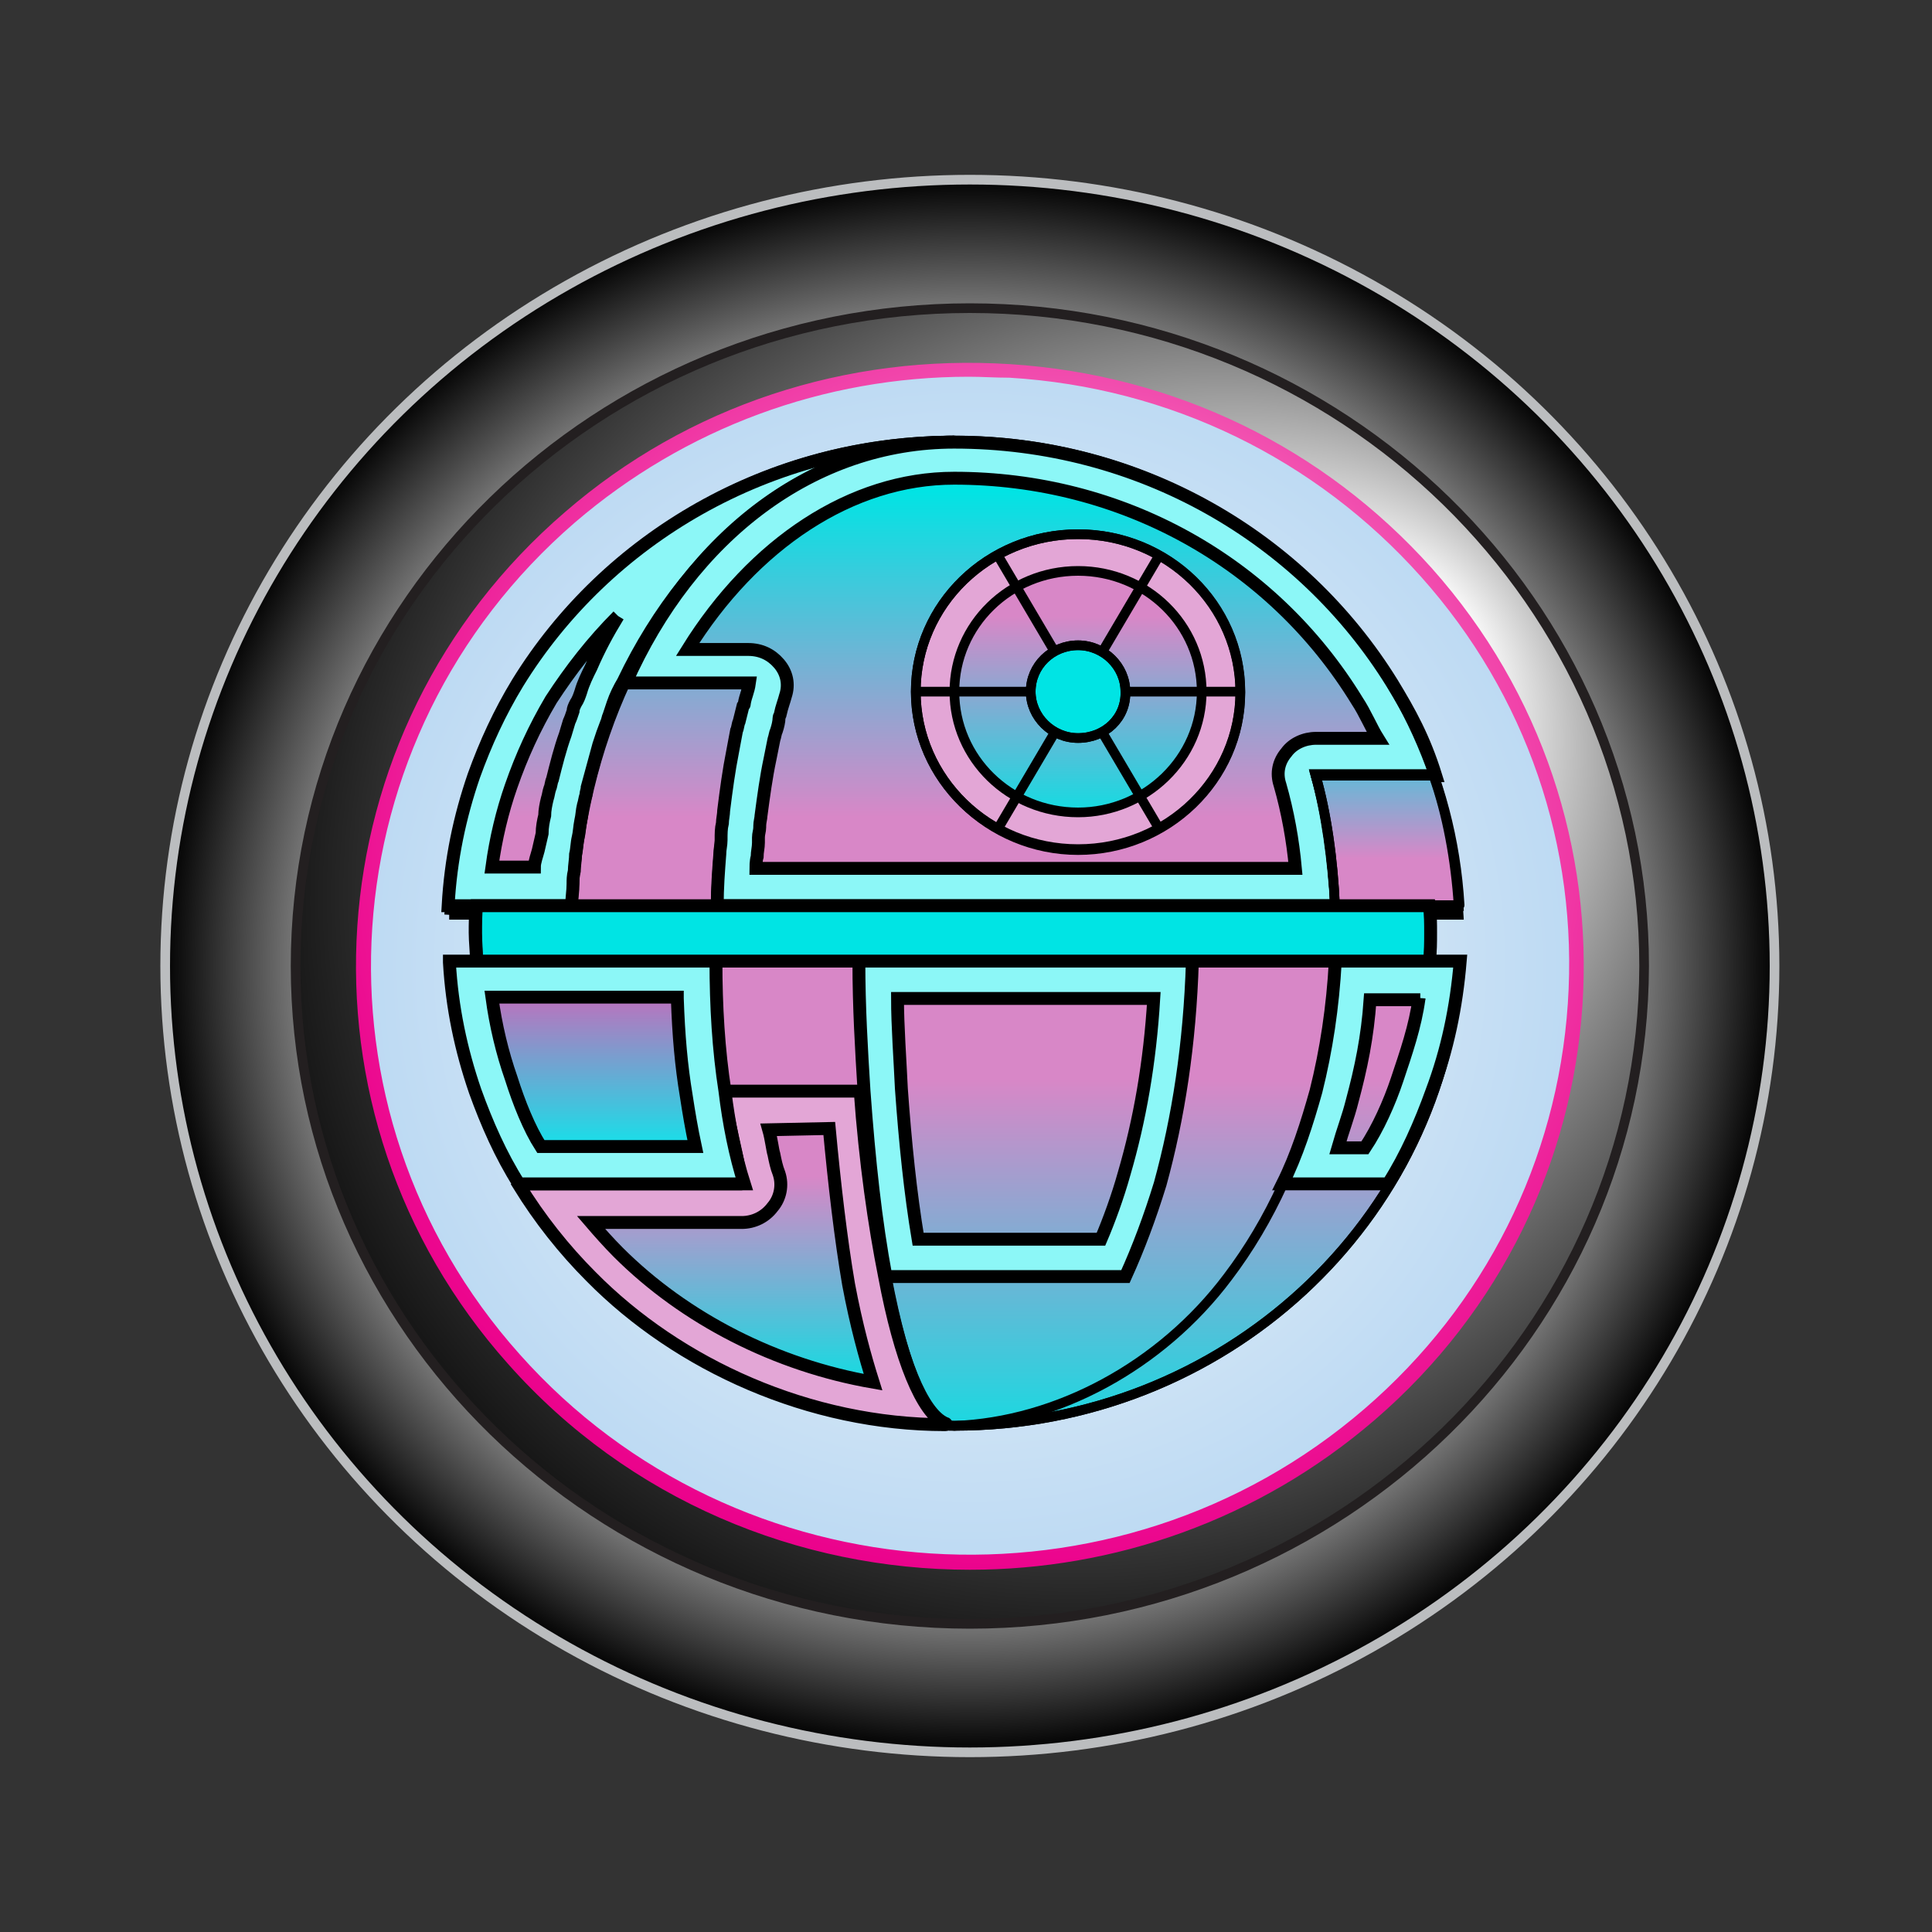 <?xml version="1.0" encoding="utf-8"?>
<!-- Generator: Adobe Illustrator 24.3.0, SVG Export Plug-In . SVG Version: 6.00 Build 0)  -->
<svg version="1.1" xmlns="http://www.w3.org/2000/svg" xmlns:xlink="http://www.w3.org/1999/xlink" x="0px" y="0px"
	 viewBox="0 0 200 200" style="enable-background:new 0 0 200 200;" xml:space="preserve">
<rect x="0" y="0" width="200" height="200" fill="#333333" stroke="none"/>
<style type="text/css">
	.st0{fill:url(#SVGID_1_);stroke:#BBBDBF;stroke-miterlimit:10;}
	.st1{fill:url(#SVGID_2_);stroke:#231F20;stroke-miterlimit:10;}
	.st2{fill:url(#SVGID_3_);}
	.st3{fill:url(#SVGID_4_);}
	.st4{fill:url(#SVGID_5_);}
	.st5{clip-path:url(#SVGID_6_);}
	.st6{fill:#8CF7F7;}
	.st7{fill:none;stroke:#303030;stroke-linecap:round;stroke-linejoin:round;stroke-miterlimit:13.333;}
	.st8{fill:#00E4E4;}
	.st9{fill:none;stroke:#303030;stroke-linejoin:round;stroke-miterlimit:13.333;}
	.st10{fill:url(#SVGID_7_);}
	.st11{clip-path:url(#SVGID_8_);}
	.st12{fill:#75F5F5;}
	.st13{fill:url(#SVGID_9_);}
	.st14{clip-path:url(#SVGID_10_);}
	.st15{fill:#E3A6D6;}
	.st16{fill:none;stroke:#303030;stroke-miterlimit:13.333;}
	.st17{fill:url(#SVGID_11_);}
	.st18{clip-path:url(#SVGID_12_);}
	.st19{fill:url(#SVGID_13_);}
	.st20{clip-path:url(#SVGID_14_);}
	.st21{fill:url(#SVGID_15_);}
	.st22{clip-path:url(#SVGID_16_);}
	.st23{opacity:0.2;clip-path:url(#SVGID_17_);}
	.st24{fill:#303030;}
	.st25{fill:#00E4E4;stroke:#303030;stroke-miterlimit:13.333;}
	.st26{fill:url(#SVGID_18_);stroke:#000000;stroke-miterlimit:10;}
	.st27{fill:url(#SVGID_19_);}
	.st28{fill:url(#SVGID_20_);}
	.st29{fill:url(#SVGID_21_);}
	.st30{fill:url(#SVGID_23_);stroke:#000000;stroke-miterlimit:10;}
	.st31{fill:url(#SVGID_24_);stroke:#000000;stroke-miterlimit:10;}
	.st32{fill:#8CF7F7;stroke:#000000;stroke-miterlimit:10;}
	.st33{fill:url(#SVGID_26_);stroke:#000000;stroke-miterlimit:10;}
	.st34{fill:url(#SVGID_27_);stroke:#000000;stroke-miterlimit:10;}
	.st35{fill:#E3A6D6;stroke:#000000;stroke-miterlimit:10;}
	.st36{fill:url(#SVGID_29_);stroke:#000000;stroke-miterlimit:10;}
	.st37{fill:#00E4E4;stroke:#000000;stroke-miterlimit:10;}
	.st38{fill:url(#SVGID_30_);stroke:#000000;stroke-miterlimit:10;}
	.st39{fill:none;stroke:#000000;stroke-linecap:round;stroke-linejoin:round;stroke-miterlimit:13.333;}
	.st40{fill:none;stroke:#000000;stroke-miterlimit:13.333;}
	.st41{fill:none;stroke:#000000;stroke-linejoin:round;stroke-miterlimit:13.333;}
</style>
<g id="Layer_2">
	
		<radialGradient id="SVGID_1_" cx="84.072" cy="84.508" r="61.314" gradientTransform="matrix(1.359 0 0 1.327 -13.901 -12.187)" gradientUnits="userSpaceOnUse">
		<stop  offset="0.127" style="stop-color:#EBEBEB"/>
		<stop  offset="0.66" style="stop-color:#F6F6F6"/>
		<stop  offset="1" style="stop-color:#020202"/>
	</radialGradient>
	<ellipse class="st0" cx="100.4" cy="100" rx="83.3" ry="81.4"/>
	
		<radialGradient id="SVGID_2_" cx="84.072" cy="84.508" r="71.212" fx="118.301" fy="59.346" gradientTransform="matrix(1.359 0 0 1.327 -13.901 -12.187)" gradientUnits="userSpaceOnUse">
		<stop  offset="0.127" style="stop-color:#FFFFFF"/>
		<stop  offset="0.883" style="stop-color:#020202"/>
		<stop  offset="0.924" style="stop-color:#020202"/>
	</radialGradient>
	<path class="st1" d="M100.4,168.1c-38.5,0-69.8-30.6-69.8-68.1c0-37.6,31.3-68.1,69.8-68.1c38.5,0,69.8,30.6,69.8,68.1
		C170.1,137.6,138.8,168.1,100.4,168.1z"/>
	<g>
		<radialGradient id="SVGID_3_" cx="100.38" cy="100.001" r="62.235" gradientUnits="userSpaceOnUse">
			<stop  offset="0" style="stop-color:#26A9E0"/>
			<stop  offset="0" style="stop-color:#020202"/>
			<stop  offset="0" style="stop-color:#4D83C3"/>
			<stop  offset="0" style="stop-color:#1B75BB"/>
			<stop  offset="0" style="stop-color:#F9FAFA"/>
			<stop  offset="1" style="stop-color:#BDDAF3"/>
			<stop  offset="1" style="stop-color:#EB008B"/>
			<stop  offset="1" style="stop-color:#EA028C"/>
			<stop  offset="1" style="stop-color:#E6098F"/>
			<stop  offset="1" style="stop-color:#DF1493"/>
			<stop  offset="1" style="stop-color:#D5259A"/>
			<stop  offset="1" style="stop-color:#C83BA3"/>
			<stop  offset="1" style="stop-color:#B757AF"/>
			<stop  offset="1" style="stop-color:#A477BC"/>
			<stop  offset="1" style="stop-color:#8F9BCB"/>
			<stop  offset="1" style="stop-color:#8AA3CE"/>
			<stop  offset="1" style="stop-color:#70BF44"/>
		</radialGradient>
		<path class="st2" d="M141.8,146.4c-26,22.4-65.8,19.9-88.6-5.7C30.4,115.1,33,76,59,53.6c26-22.4,65.8-19.9,88.6,5.7
			C170.4,84.9,167.8,124,141.8,146.4z"/>
		
			<radialGradient id="SVGID_4_" cx="89.448" cy="73.943" r="59.963" gradientTransform="matrix(1.359 0 0 1.327 -13.901 -12.187)" gradientUnits="userSpaceOnUse">
			<stop  offset="0" style="stop-color:#26A9E0"/>
			<stop  offset="0" style="stop-color:#020202"/>
			<stop  offset="0" style="stop-color:#4D83C3"/>
			<stop  offset="0" style="stop-color:#1B75BB"/>
			<stop  offset="0" style="stop-color:#F9FAFA"/>
			<stop  offset="0" style="stop-color:#FFFFFF"/>
			<stop  offset="0.18" style="stop-color:#FAC2E3"/>
			<stop  offset="0.403" style="stop-color:#F57EC4"/>
			<stop  offset="0.605" style="stop-color:#F148AC"/>
			<stop  offset="0.777" style="stop-color:#EE219A"/>
			<stop  offset="0.915" style="stop-color:#EC098F"/>
			<stop  offset="1" style="stop-color:#EB008B"/>
			<stop  offset="1" style="stop-color:#EA028C"/>
			<stop  offset="1" style="stop-color:#E6098F"/>
			<stop  offset="1" style="stop-color:#DF1493"/>
			<stop  offset="1" style="stop-color:#D5259A"/>
			<stop  offset="1" style="stop-color:#C83BA3"/>
			<stop  offset="1" style="stop-color:#B757AF"/>
			<stop  offset="1" style="stop-color:#A477BC"/>
			<stop  offset="1" style="stop-color:#8F9BCB"/>
			<stop  offset="1" style="stop-color:#8AA3CE"/>
			<stop  offset="1" style="stop-color:#E63825"/>
		</radialGradient>
		<path class="st3" d="M100.4,162.5c-17.7,0-35.3-7.2-47.8-21.3C29.5,115.3,32.1,75.7,58.5,53c12.7-11,29.1-16.4,46.1-15.3
			c17,1.1,32.4,8.6,43.6,21.1c23.1,25.9,20.5,65.5-5.9,88.2C130.2,157.4,115.3,162.5,100.4,162.5z M100.3,39
			c-15,0-29.4,5.3-40.8,15.1c-25.7,22.2-28.3,60.8-5.7,86.1c22.5,25.3,61.8,27.8,87.5,5.6l0.5,0.6l-0.5-0.6
			c12.4-10.7,19.9-25.6,21-41.9c1.1-16.3-4.3-32-15.2-44.2c-10.9-12.2-26-19.6-42.6-20.6C103,39.1,101.7,39,100.3,39z"/>
	</g>
	<g>
		
			<linearGradient id="SVGID_5_" gradientUnits="userSpaceOnUse" x1="-202.421" y1="496.426" x2="-201.777" y2="496.426" gradientTransform="matrix(174.666 0 0 -174.666 35621.578 86614.328)">
			<stop  offset="0" style="stop-color:#D887C7"/>
			<stop  offset="5.034530e-03" style="stop-color:#D887C7"/>
			<stop  offset="1" style="stop-color:#00EFEF"/>
		</linearGradient>
		<path class="st4" d="M277.6-124.2c-7.8,7.9-12.1,18.4-12.1,29.7c0,11.1,4.3,21.5,12,29.3c5.1,5.2,11.5,8.9,18.5,10.8l3.3-3.7
			c0.3-0.4,0.8-0.6,1.3-0.6c0.1,0,0.2,0,0.3,0c1.9,0.3,3.9,0.5,5.8,0.5c1.9,0,3.9-0.2,5.8-0.5c0.1,0,0.2,0,0.3,0
			c0.5,0,0.9,0.2,1.3,0.6l3.2,3.5c22.4-6,55.2-26.3,60.7-29.8v-4.3h-16.3c-0.9,0-1.7-0.8-1.7-1.7V-99c0-0.5,0.2-0.9,0.5-1.2
			c0.3-0.3,0.8-0.5,1.2-0.5c0,0,16.3,0,16.3,0v-4.3c-5.5-3.5-38.4-23.8-60.7-29.6l-3.2,3.4c-0.3,0.3-0.8,0.5-1.2,0.5
			c-0.1,0-0.2,0-0.3,0c-1.9-0.3-3.9-0.5-5.8-0.5c-1.9,0-3.9,0.2-5.8,0.5c-0.1,0-0.2,0-0.3,0c-0.5,0-0.9-0.2-1.2-0.5l-3.3-3.5
			C289.1-133,282.7-129.4,277.6-124.2"/>
		<g>
			<defs>
				<rect id="SVGID_22_" x="252.6" y="-160" width="128.8" height="130.6"/>
			</defs>
			<clipPath id="SVGID_6_">
				<use xlink:href="#SVGID_22_"  style="overflow:visible;"/>
			</clipPath>
			<g transform="matrix(1.333 0 0 -1.333 0 200)" class="st5">
				<path class="st6" d="M222.4,252.5c-5.8-1.3-11-4.3-15.1-8.5c-5.9-5.9-9.5-14.1-9.5-23.2c0-9,3.6-17.1,9.4-22.9
					c4.1-4.2,9.4-7.2,15.2-8.7l3,3.4c1.5-0.2,3-0.4,4.6-0.4c1.6,0,3.1,0.1,4.6,0.4l2.9-3.2c18.7,4.7,47.2,23.1,47.2,23.1v5.2h-13.5
					v6.5l13.5,0v5.3c0,0-28.6,18.4-47.3,22.9l-2.9-3.1c-1.5,0.2-3,0.4-4.6,0.4c-1.6,0-3.1-0.1-4.6-0.4L222.4,252.5z M221.6,249.6
					l2-2.1c0.5-0.5,1.2-0.8,1.9-0.8c0.1,0,0.3,0,0.4,0c1.4,0.2,2.8,0.3,4.2,0.3c1.4,0,2.8-0.1,4.2-0.3c0.1,0,0.3,0,0.4,0
					c0.7,0,1.4,0.3,1.9,0.8l1.9,2c15.9-4.4,38.5-18.1,43.9-21.5v-1.2l-10.9,0h0c-0.7,0-1.3-0.3-1.8-0.8c-0.5-0.5-0.8-1.2-0.8-1.8
					v-6.5c0-1.4,1.2-2.6,2.6-2.6h10.9V214c-5.4-3.4-27.9-17.1-43.8-21.6l-1.9,2.1c-0.5,0.5-1.2,0.8-1.9,0.8c-0.1,0-0.3,0-0.4,0
					c-1.4-0.2-2.8-0.3-4.2-0.3c-1.4,0-2.8,0.1-4.2,0.3c-0.1,0-0.3,0-0.4,0c-0.7,0-1.4-0.3-1.9-0.9l-2-2.2c-4.7,1.4-9,4-12.6,7.6
					c-5.6,5.6-8.6,13.1-8.6,21.1c0,8.1,3.1,15.7,8.7,21.3C212.6,245.8,216.9,248.3,221.6,249.6"/>
				<path class="st7" d="M271.2,224.3v-6.5h13.5v-5.2c0,0-28.5-18.3-47.2-23.1l-2.9,3.2c-1.5-0.2-3-0.4-4.6-0.4
					c-1.6,0-3.1,0.1-4.6,0.4l-3-3.4c-5.9,1.4-11.1,4.5-15.2,8.7c-5.8,5.9-9.4,13.9-9.4,22.9c0,9,3.6,17.3,9.5,23.2
					c4.1,4.2,9.3,7.2,15.1,8.5l3-3.2c1.5,0.2,3,0.4,4.6,0.4c1.6,0,3.1-0.1,4.6-0.4l2.9,3.1c18.7-4.6,47.3-22.9,47.3-22.9v-5.3
					L271.2,224.3z"/>
				<path class="st8" d="M234.6,192.5c0.1-2.1-1.5-4-3.7-4.1c-0.3,0-0.6,0-0.9,0c-0.3,0-0.5,0-0.8,0c-2.2,0.1-3.9,1.9-3.8,4.1l0,0.2
					c1.5-0.2,3-0.4,4.6-0.4c1.6,0,3.1,0.1,4.6,0.4L234.6,192.5z"/>
				<path class="st9" d="M234.6,192.5c0.1-2.1-1.5-4-3.7-4.1c-0.3,0-0.6,0-0.9,0c-0.3,0-0.5,0-0.8,0c-2.2,0.1-3.9,1.9-3.8,4.1l0,0.2
					c1.5-0.2,3-0.4,4.6-0.4c1.6,0,3.1,0.1,4.6,0.4L234.6,192.5z"/>
				<path class="st8" d="M234.6,249.4c-1.5,0.2-3,0.4-4.6,0.4c-1.6,0-3.1-0.1-4.6-0.4c0,0.1,0,0.1,0,0.2c0,2.1,1.7,3.9,3.8,3.9
					c0.5,0,1.1,0,1.6,0C233,253.4,234.7,251.6,234.6,249.4"/>
				<path class="st9" d="M234.6,249.4c-1.5,0.2-3,0.4-4.6,0.4c-1.6,0-3.1-0.1-4.6-0.4c0,0.1,0,0.1,0,0.2c0,2.1,1.7,3.9,3.8,3.9
					c0.5,0,1.1,0,1.6,0C233,253.4,234.7,251.6,234.6,249.4z M241.6,221c0-1.7-0.3-3.3-1-4.7c-0.2-0.5-0.5-1-0.8-1.5
					c-1.1-1.7-2.6-3.1-4.3-4.1c-1.6-0.9-3.5-1.4-5.5-1.4c-3.2,0-6.1,1.3-8.2,3.4c-2.1,2.1-3.4,5.1-3.4,8.3c0,1.9,0.4,3.7,1.2,5.3
					c0.6,1.1,1.3,2.2,2.2,3c0.7,0.8,1.6,1.4,2.5,1.9c1.7,1,3.6,1.5,5.7,1.5c4.7,0,8.8-2.9,10.6-7C241.3,224.3,241.6,222.7,241.6,221
					z"/>
			</g>
		</g>
		
			<linearGradient id="SVGID_7_" gradientUnits="userSpaceOnUse" x1="-205.722" y1="493.181" x2="-205.069" y2="493.181" gradientTransform="matrix(0 -112 -112 0 55542.863 -23098.943)">
			<stop  offset="0" style="stop-color:#00E4E4"/>
			<stop  offset="0.771" style="stop-color:#CC67B9"/>
			<stop  offset="1" style="stop-color:#CC67B9"/>
		</linearGradient>
		<path class="st10" d="M302.4-131l1.7,36.2c0,0.1,0,0.1,0,0.2l-1.7,36.2c1.4,0.2,2.9,0.3,4.3,0.3s2.9-0.1,4.3-0.3l-1.7-36.2
			c0-0.1,0-0.1,0-0.2L311-131c-1.4-0.2-2.9-0.3-4.3-0.3S303.8-131.1,302.4-131"/>
		<g>
			<defs>
				<rect id="SVGID_25_" x="252.6" y="-160" width="128.8" height="130.6"/>
			</defs>
			<clipPath id="SVGID_8_">
				<use xlink:href="#SVGID_25_"  style="overflow:visible;"/>
			</clipPath>
			<g transform="matrix(1.333 0 0 -1.333 0 200)" class="st11">
				<path class="st6" d="M230,249.7c-1.6,0-3.1-0.1-4.6-0.4l1.4-28.3l-1.4-28.3c1.5-0.2,3-0.4,4.6-0.4c1.6,0,3.1,0.1,4.6,0.4
					l-1.4,28.3l1.4,28.3C233.1,249.6,231.6,249.7,230,249.7 M230,247.1c0.6,0,1.3,0,1.9-0.1l-1.2-25.9c0-0.1,0-0.2,0-0.3l1.2-25.9
					c-0.6,0-1.3-0.1-1.9-0.1c-0.6,0-1.3,0-1.9,0.1l1.2,25.9c0,0.1,0,0.2,0,0.3l-1.2,25.9C228.7,247.1,229.4,247.1,230,247.1"/>
				<path class="st12" d="M230,249.7c-1.6,0-3.1-0.1-4.6-0.4l1.4-28.3l-1.4-28.3c1.5-0.2,3-0.4,4.6-0.4c1.6,0,3.1,0.1,4.6,0.4
					l-1.4,28.3l1.4,28.3C233.1,249.6,231.6,249.7,230,249.7 M230,247.1c0.6,0,1.3,0,1.9-0.1l-1.2-25.9c0-0.1,0-0.2,0-0.3l1.2-25.9
					c-0.6,0-1.3-0.1-1.9-0.1c-0.6,0-1.3,0-1.9,0.1l1.2,25.9c0,0.1,0,0.2,0,0.3l-1.2,25.9C228.7,247.1,229.4,247.1,230,247.1"/>
				<path class="st7" d="M233.2,221l1.4-28.3c-1.5-0.2-3-0.4-4.6-0.4c-1.6,0-3.1,0.1-4.6,0.4l1.4,28.3l-1.4,28.3
					c1.5,0.2,3,0.4,4.6,0.4c1.6,0,3.1-0.1,4.6-0.4L233.2,221z"/>
			</g>
		</g>
		
			<linearGradient id="SVGID_9_" gradientUnits="userSpaceOnUse" x1="-200.587" y1="495.978" x2="-199.943" y2="495.978" gradientTransform="matrix(98.206 0 0 -98.206 19995.152 48613.484)">
			<stop  offset="0" style="stop-color:#CC67B9"/>
			<stop  offset="0.229" style="stop-color:#CC67B9"/>
			<stop  offset="1" style="stop-color:#00E4E4"/>
		</linearGradient>
		<path class="st13" d="M323.8-94.7c0,1.5-0.2,3-0.6,4.4l36.6-1.7v-5.4l-36.6-1.7C323.7-97.7,323.8-96.2,323.8-94.7"/>
		<g>
			<defs>
				<rect id="SVGID_28_" x="252.6" y="-160" width="128.8" height="130.6"/>
			</defs>
			<clipPath id="SVGID_10_">
				<use xlink:href="#SVGID_28_"  style="overflow:visible;"/>
			</clipPath>
			<g transform="matrix(1.333 0 0 -1.333 0 200)" class="st14">
				<path class="st15" d="M240.6,225.7c0.6-1.4,1-3,1-4.7c0-1.7-0.4-3.3-1-4.7l30.6,1.5v6.5L240.6,225.7z M244,222.9l24.6-1.2v-1.5
					l-24.6-1.2c0.1,0.6,0.1,1.3,0.1,1.9C244.2,221.7,244.1,222.3,244,222.9"/>
				<path class="st16" d="M271.2,224.3v-6.5l-30.6-1.5c0.6,1.4,1,3,1,4.7c0,1.7-0.4,3.3-1,4.7L271.2,224.3z"/>
			</g>
		</g>
		
			<linearGradient id="SVGID_11_" gradientUnits="userSpaceOnUse" x1="-188.784" y1="493.238" x2="-188.14" y2="493.238" gradientTransform="matrix(26.667 0 0 -26.667 5332.32 13058.301)">
			<stop  offset="0" style="stop-color:#D887C7"/>
			<stop  offset="0.229" style="stop-color:#D887C7"/>
			<stop  offset="1" style="stop-color:#00E4E4"/>
		</linearGradient>
		<path class="st17" d="M298.1-94.7c0,4.8,3.9,8.7,8.6,8.7c4.7,0,8.6-3.9,8.6-8.7c0-4.8-3.9-8.7-8.6-8.7
			C301.9-103.4,298.1-99.5,298.1-94.7"/>
		<g>
			<defs>
				<rect id="SVGID_31_" x="252.6" y="-160" width="128.8" height="130.6"/>
			</defs>
			<clipPath id="SVGID_12_">
				<use xlink:href="#SVGID_31_"  style="overflow:visible;"/>
			</clipPath>
			<g transform="matrix(1.333 0 0 -1.333 0 200)" class="st18">
				<path class="st15" d="M230,228.8c-4.3,0-7.7-3.5-7.7-7.8c0-4.3,3.5-7.8,7.7-7.8s7.7,3.5,7.7,7.8
					C237.7,225.3,234.3,228.8,230,228.8 M230,226.2c2.8,0,5.2-2.3,5.2-5.2c0-2.9-2.3-5.2-5.2-5.2c-2.8,0-5.2,2.3-5.2,5.2
					C224.9,223.9,227.2,226.2,230,226.2"/>
				<path class="st16" d="M230,213.2c-4.3,0-7.7,3.5-7.7,7.8c0,4.3,3.5,7.8,7.7,7.8s7.7-3.5,7.7-7.8
					C237.7,216.7,234.3,213.2,230,213.2z"/>
				<path class="st8" d="M197.8,220.9c0-9,3.6-17.1,9.4-22.9l-5.7,0.7c-4.7,6.2-7.5,13.9-7.5,22.3c0,8.4,2.8,16.2,7.5,22.3l5.8,0.8
					l0,0C201.4,238.1,197.8,229.9,197.8,220.9"/>
				<path class="st9" d="M197.8,220.9c0-9,3.6-17.1,9.4-22.9l-5.7,0.7c-4.7,6.2-7.5,13.9-7.5,22.3c0,8.4,2.8,16.2,7.5,22.3l5.8,0.8
					l0,0C201.4,238.1,197.8,229.9,197.8,220.9z"/>
			</g>
		</g>
		
			<linearGradient id="SVGID_13_" gradientUnits="userSpaceOnUse" x1="-201.128" y1="496.138" x2="-200.484" y2="496.138" gradientTransform="matrix(116.334 0 0 -116.334 23663.555 57623.27)">
			<stop  offset="0" style="stop-color:#DD96CE"/>
			<stop  offset="0.229" style="stop-color:#DD96CE"/>
			<stop  offset="1" style="stop-color:#00E4E4"/>
		</linearGradient>
		<path class="st19" d="M265.5-94.5c0,10.5,3.8,20.4,10.8,28.1l17.1-17.3c-2.5-3.1-3.9-7-3.9-11s1.4-7.9,3.9-11l-17-17.2
			C269.3-115.2,265.5-105.1,265.5-94.5"/>
		<g>
			<defs>
				<rect id="SVGID_34_" x="252.6" y="-160" width="128.8" height="130.6"/>
			</defs>
			<clipPath id="SVGID_14_">
				<use xlink:href="#SVGID_34_"  style="overflow:visible;"/>
			</clipPath>
			<g transform="matrix(1.333 0 0 -1.333 0 200)" class="st20">
				<path class="st15" d="M207.3,244c-5.9-5.9-9.5-14.1-9.5-23.2c0-9,3.6-17.1,9.4-22.9l0.1,0l14.6,14.8c-2.1,2.1-3.4,5.1-3.4,8.3
					s1.3,6.2,3.4,8.3L207.3,244z M207.4,240.3l11-11.1c-1.6-2.4-2.5-5.2-2.5-8.1c0-2.9,0.9-5.8,2.5-8.1l-11.1-11.2
					c-4.5,5.4-6.9,12.1-6.9,19.2C200.4,228.1,202.8,234.9,207.4,240.3"/>
				<path class="st16" d="M218.4,221c0-3.2,1.3-6.2,3.4-8.3l-14.6-14.8l-0.1,0c-5.8,5.9-9.4,13.9-9.4,22.9c0,9,3.6,17.3,9.5,23.2
					l14.5-14.7C219.7,227.2,218.4,224.2,218.4,221z"/>
				<path class="st8" d="M269.9,192.9c0-2.5-2-4.6-4.5-4.6v9.1c1.2,0,2.4-0.5,3.2-1.3C269.4,195.3,269.9,194.2,269.9,192.9"/>
				<path class="st16" d="M269.9,192.9c0-2.5-2-4.6-4.5-4.6v9.1c1.2,0,2.4-0.5,3.2-1.3C269.4,195.3,269.9,194.2,269.9,192.9z"/>
			</g>
		</g>
		
			<linearGradient id="SVGID_15_" gradientUnits="userSpaceOnUse" x1="-196.571" y1="495.288" x2="-195.927" y2="495.288" gradientTransform="matrix(49.861 0 0 -49.861 10121.217 24628.762)">
			<stop  offset="0" style="stop-color:#D887C7"/>
			<stop  offset="0.229" style="stop-color:#D887C7"/>
			<stop  offset="1" style="stop-color:#00E4E4"/>
		</linearGradient>
		<path class="st21" d="M320.1-76.6l20.8,23.7h11.3v-8.7h-7.7c-0.4,0-0.8-0.2-1.2-0.5l-19.5-18.2C322.7-78.9,321.5-77.6,320.1-76.6"
			/>
		<g>
			<defs>
				<rect id="SVGID_37_" x="252.6" y="-160" width="128.8" height="130.6"/>
			</defs>
			<clipPath id="SVGID_16_">
				<use xlink:href="#SVGID_37_"  style="overflow:visible;"/>
			</clipPath>
			<g transform="matrix(1.333 0 0 -1.333 0 200)" class="st22">
				<path class="st15" d="M242.7,212.1c-1.2-1.8-2.8-3.3-4.6-4.4l16.9-19.3h10.4v9.1h-7L242.7,212.1z M243,208.3l13.7-12.7
					c0.5-0.4,1.1-0.7,1.7-0.7h4.5V191h-6.6l-14.3,16.3C242.3,207.6,242.6,208,243,208.3"/>
				<path class="st16" d="M265.4,197.5v-9.1h-10.4l-16.9,19.3c1.8,1.1,3.4,2.6,4.6,4.4l15.7-14.6H265.4z"/>
				<path class="st8" d="M214.6,221c0-1.3-1-2.3-2.3-2.3c-1.2,0-2.3,1-2.3,2.3c0,1.3,1,2.3,2.3,2.3
					C213.5,223.3,214.6,222.3,214.6,221"/>
				<path class="st9" d="M214.6,221c0-1.3-1-2.3-2.3-2.3c-1.2,0-2.3,1-2.3,2.3c0,1.3,1,2.3,2.3,2.3
					C213.5,223.3,214.6,222.3,214.6,221z"/>
				<path class="st8" d="M216.5,212.8c0-1.3-1-2.3-2.3-2.3s-2.3,1-2.3,2.3s1,2.3,2.3,2.3S216.5,214.1,216.5,212.8"/>
				<path class="st9" d="M216.5,212.8c0-1.3-1-2.3-2.3-2.3s-2.3,1-2.3,2.3s1,2.3,2.3,2.3S216.5,214.1,216.5,212.8z"/>
				<path class="st8" d="M216.5,229.2c0-1.3-1-2.3-2.3-2.3s-2.3,1-2.3,2.3s1,2.3,2.3,2.3S216.5,230.4,216.5,229.2"/>
				<path class="st9" d="M216.5,229.2c0-1.3-1-2.3-2.3-2.3s-2.3,1-2.3,2.3s1,2.3,2.3,2.3S216.5,230.4,216.5,229.2z"/>
				<g>
					<defs>
						<rect id="SVGID_39_" x="-165" y="64.3" width="687" height="522.3"/>
					</defs>
					<clipPath id="SVGID_17_">
						<use xlink:href="#SVGID_39_"  style="overflow:visible;"/>
					</clipPath>
					<g class="st23">
						<path class="st24" d="M436.1,521.3H-79.1V129.6h515.3V521.3z M432.9,132.9H-75.9v385.2h508.8V132.9z"/>
					</g>
				</g>
			</g>
		</g>
	</g>
	<g>
		<g transform="matrix(1.333 0 0 -1.333 0 200)">
			<path class="st25" d="M13,249.2H8v12.9h5V249.2z M72,249.2h-5v12.9h5V249.2z"/>
		</g>
		
			<linearGradient id="SVGID_18_" gradientUnits="userSpaceOnUse" x1="-203.668" y1="496.518" x2="-202.958" y2="496.518" gradientTransform="matrix(133.355 0 0 -133.355 27166.117 66080.07)">
			<stop  offset="0" style="stop-color:#005E5F;stop-opacity:0.2"/>
			<stop  offset="0.995" style="stop-color:#D887C7"/>
			<stop  offset="1" style="stop-color:#D887C7;stop-opacity:0.5"/>
		</linearGradient>
		<path class="st26" d="M48-181.1c-15.9,0-28.9,12.4-28.9,27.7c0,9.6-3.1,19.2-9,27.7c-0.8,1.1-1.5,2.3-2.2,3.4
			c-2.6,4.5-2.7,10-0.3,14.6c4.4,8.3,11.2,16.2,19.9,22.9l12.1-8.7c0.3-0.2,0.7-0.4,1.1-0.4c0.4,0,0.7,0.1,1,0.3
			c3.7,2.2,7.4,3.3,11.4,3.3c3.6,0,7.2-1.2,11-3.6c0.3-0.2,0.7-0.3,1.1-0.3c0.4,0,0.8,0.1,1.1,0.4l12.5,9
			c8.8-6.8,15.7-14.8,20.1-23.2c2.3-4.4,2.2-9.7-0.2-14c-0.7-1.3-1.5-2.6-2.4-3.8c-5.9-8.4-9-18-9-27.7c0-15.3-13-27.7-28.9-27.7
			L48-181.1z"/>
		<g transform="matrix(1.333 0 0 -1.333 0 200)">
			<path class="st6" d="M43.9,287.2H36c-12.8,0-23.1-9.9-23.1-22.1c0-7.1-2.4-14-6.5-20c-0.6-0.9-1.2-1.8-1.7-2.7
				c-2.2-3.8-2.2-8.4-0.2-12.2c3.7-7.1,9.5-13.3,16.2-18.3l9.9,7.1c2.7-1.6,5.7-2.7,9.3-2.7c3.4,0,6.4,1.2,9.1,3l10.2-7.4
				c6.7,5,12.6,11.3,16.3,18.5c1.9,3.7,1.9,8.1-0.2,11.7c-0.6,1-1.2,2-1.9,2.9c-4.1,5.9-6.5,12.9-6.5,20v0
				C67,277.3,56.7,287.2,43.9,287.2 M43.9,284.5c11.2,0,20.3-8.7,20.3-19.4v0c0-7.5,2.4-14.9,6.9-21.5c0.6-0.9,1.2-1.8,1.7-2.7
				c1.6-2.8,1.7-6.3,0.1-9.2c-3-5.9-7.8-11.4-13.8-16.2l-8.5,6.1c-0.5,0.4-1.1,0.5-1.7,0.5c-0.6,0-1.1-0.2-1.6-0.5
				c-2.6-1.7-5-2.5-7.5-2.5c-2.7,0-5.3,0.7-7.8,2.3c-0.5,0.3-1,0.4-1.5,0.4c-0.6,0-1.2-0.2-1.7-0.5l-8.2-5.9
				c-5.9,4.7-10.7,10.2-13.7,16c-1.6,3.1-1.6,6.7,0.2,9.7c0.5,0.8,1,1.7,1.6,2.5c4.6,6.6,7,14,7,21.5c0,10.7,9.1,19.4,20.3,19.4
				H43.9"/>
			<path class="st12" d="M43.9,287.2H36c-12.8,0-23.1-9.9-23.1-22.1c0-7.1-2.4-14-6.5-20c-0.6-0.9-1.2-1.8-1.7-2.7
				c-2.2-3.8-2.2-8.4-0.2-12.2c3.7-7.1,9.5-13.3,16.2-18.3l9.9,7.1c2.7-1.6,5.7-2.7,9.3-2.7c3.4,0,6.4,1.2,9.1,3l10.2-7.4
				c6.7,5,12.6,11.3,16.3,18.5c1.9,3.7,1.9,8.1-0.2,11.7c-0.6,1-1.2,2-1.9,2.9c-4.1,5.9-6.5,12.9-6.5,20v0
				C67,277.3,56.7,287.2,43.9,287.2 M43.9,284.5c11.2,0,20.3-8.7,20.3-19.4v0c0-7.5,2.4-14.9,6.9-21.5c0.6-0.9,1.2-1.8,1.7-2.7
				c1.6-2.8,1.7-6.3,0.1-9.2c-3-5.9-7.8-11.4-13.8-16.2l-8.5,6.1c-0.5,0.4-1.1,0.5-1.7,0.5c-0.6,0-1.1-0.2-1.6-0.5
				c-2.6-1.7-5-2.5-7.5-2.5c-2.7,0-5.3,0.7-7.8,2.3c-0.5,0.3-1,0.4-1.5,0.4c-0.6,0-1.2-0.2-1.7-0.5l-8.2-5.9
				c-5.9,4.7-10.7,10.2-13.7,16c-1.6,3.1-1.6,6.7,0.2,9.7c0.5,0.8,1,1.7,1.6,2.5c4.6,6.6,7,14,7,21.5c0,10.7,9.1,19.4,20.3,19.4
				H43.9"/>
			<path class="st7" d="M75.4,242.1c-0.6,1-1.2,2-1.9,2.9c-4.1,5.9-6.5,12.9-6.5,20v0c0,12.2-10.3,22.1-23.1,22.1H36
				c-12.8,0-23.1-9.9-23.1-22.1v0c0-7.1-2.4-14-6.5-20c-0.6-0.9-1.2-1.8-1.7-2.7c-2.2-3.8-2.2-8.4-0.2-12.2
				c3.7-7.1,9.5-13.3,16.2-18.3l9.9,7.1c2.7-1.6,5.7-2.7,9.3-2.7c3.4,0,6.4,1.2,9.1,3l10.2-7.4c6.7,5,12.6,11.3,16.3,18.5
				C77.5,234.1,77.4,238.5,75.4,242.1L75.4,242.1z M21.1,228.4c-5,6.1-6.7,12.8-6.7,20.1 M65.6,248.5c0-7.3-1.7-13.9-6.7-20.1"/>
		</g>
		
			<radialGradient id="SVGID_19_" cx="-209.736" cy="498.552" r="1" gradientTransform="matrix(15.569 0 0 -14.91 3318.917 7305.805)" gradientUnits="userSpaceOnUse">
			<stop  offset="0" style="stop-color:#00EFEF"/>
			<stop  offset="0.771" style="stop-color:#D887C7"/>
			<stop  offset="1" style="stop-color:#D887C7"/>
		</radialGradient>
		<path class="st27" d="M39.7-122.1c-3.2,4.1-10.1,12.3-11.3,16.6c1.6-5.4,10.4-9.2,15.1-12.4c4.3-2.9,4.2-5.3,9.8-5.3
			c5.6,0,5.6,2.4,9.8,5.3c4.7,3.2,13.5,7,15.1,12.4c-1.3-4.4-8.1-12.5-11.3-16.6c-4.7-6-6.6-10.2-13.6-10.2S44.4-128.1,39.7-122.1"
			/>
		<g transform="matrix(1.333 0 0 -1.333 0 200)">
			<path class="st9" d="M58.7,229.1c-1.2,4-7.8,6.9-11.3,9.3c-3.2,2.2-3.1,4-7.4,4c-4.2,0-4.2-1.8-7.3-3.9
				c-3.5-2.4-10.1-5.3-11.3-9.3c1,3.3,6.1,9.4,8.5,12.5c3.5,4.5,5,7.6,10.2,7.6c5.2,0,6.7-3.2,10.2-7.6
				C52.6,238.5,57.7,232.4,58.7,229.1z"/>
		</g>
		
			<linearGradient id="SVGID_20_" gradientUnits="userSpaceOnUse" x1="-203.006" y1="496.472" x2="-202.296" y2="496.472" gradientTransform="matrix(85.612 0 0 -85.612 17402.725 42411.73)">
			<stop  offset="0" style="stop-color:#DD96CE"/>
			<stop  offset="0.229" style="stop-color:#DD96CE"/>
			<stop  offset="1" style="stop-color:#00E4E4"/>
		</linearGradient>
		<path class="st28" d="M47.4-102.8c-0.8,1.3-2.7,1.7-4.1,0.9c-3-1.7-8.1-3.2-13.7-0.7c-2.2,1-4,2.7-5.1,4.8
			c-5.6,10.8,5,21.6,16.3,17.4c2.2-0.8,4-2.3,5.3-4.1c0.9-1.3,1.5-2.6,1.9-3.8c0.7-2.3,3.3-4.2,5.5-4.2c2.1,0,4.6,1.8,5.3,4.1
			c0.4,1.4,1.2,2.8,2.2,4.2c1.3,1.8,3.2,3.2,5.3,3.9c11.1,3.8,21.4-6.7,15.9-17.4c-1.1-2.1-2.9-3.8-5.1-4.9
			c-5.6-2.6-10.6-1.1-13.6,0.7c-1.4,0.8-3.3,0.5-4.1-0.9c-1.2-1.9-3.5-2.3-6-2.3C50.8-105.2,48.6-104.8,47.4-102.8"/>
		<g transform="matrix(1.333 0 0 -1.333 0 200)">
			<path class="st16" d="M57.8,226.9c-4.2,1.9-7.9,0.8-10.2-0.5c-1.1-0.6-2.5-0.3-3.1,0.7c-0.9,1.5-2.6,1.8-4.5,1.8
				c-1.9,0-3.6-0.3-4.5-1.8c-0.6-1-2-1.3-3.1-0.7c-2.3,1.3-6,2.4-10.3,0.5c-1.7-0.7-3-2-3.8-3.6c-4.2-8.1,3.7-16.2,12.2-13
				c1.6,0.6,3,1.7,3.9,3.1c0.7,1,1.1,1.9,1.4,2.9c0.5,1.8,2.4,3.1,4.1,3.1c1.6,0,3.5-1.4,4-3.1c0.3-1,0.9-2.1,1.7-3.2
				c1-1.3,2.4-2.4,4-2.9c8.3-2.9,16,5.1,11.9,13.1C60.9,224.9,59.5,226.2,57.8,226.9L57.8,226.9z"/>
			<path class="st8" d="M39.6,225.4h0.7c1,0,1.8-1,1.8-2v-7.6h-4.3v7.6C37.9,224.4,38.6,225.4,39.6,225.4"/>
			<path class="st16" d="M39.6,225.4h0.7c1,0,1.8-1,1.8-2v-7.6h-4.3v7.6C37.9,224.4,38.6,225.4,39.6,225.4z"/>
		</g>
		
			<radialGradient id="SVGID_21_" cx="-207.062" cy="497.676" r="1" gradientTransform="matrix(35.75 0 0 -34.238 7455.791 16897.91)" gradientUnits="userSpaceOnUse">
			<stop  offset="0" style="stop-color:#00EFEF"/>
			<stop  offset="0.771" style="stop-color:#D887C7"/>
			<stop  offset="1" style="stop-color:#D887C7"/>
		</radialGradient>
		<path class="st29" d="M20.7-149.6c0,2.7,0.2,5.8,1.5,8.6c1.9,4.1,5.6,7.1,10.4,7.1c5.6,0,13.2-4.1,17.4-8.7c1.7-1.9,4.8-1.9,6.5,0
			c4.3,4.7,12,8.7,17.6,8.7c4.8,0,8.5-2.9,10.4-7c1.3-2.8,1.5-5.9,1.5-8.6H20.7z"/>
		<path class="st16" d="M20.7-149.6c0,2.7,0.2,5.8,1.5,8.6c1.9,4.1,5.6,7.1,10.4,7.1c5.6,0,13.2-4.1,17.4-8.7c1.7-1.9,4.8-1.9,6.5,0
			c4.3,4.7,12,8.7,17.6,8.7c4.8,0,8.5-2.9,10.4-7c1.3-2.8,1.5-5.9,1.5-8.6H20.7z"/>
		<path class="st15" d="M80.7-149.6h-22c0,4.5,9.3,11,15.4,11C80.2-138.6,80.7-145,80.7-149.6 M76.7-145.9c-0.5,0-1.8,3.5-2.6,3.5
			c-2,0-5.1-1.1-7.7-2.9c-0.3-0.2-0.6-0.6-0.9-0.6H77"/>
		<path class="st16" d="M58.7-149.6c0,4.5,9.3,11,15.4,11c6.1,0,6.6-6.4,6.6-11H58.7z"/>
		<path class="st15" d="M47.9-149.6h-22c0,4.5,0.5,11,6.6,11C38.6-138.6,47.9-145,47.9-149.6 M41.2-145.9c-0.3,0-0.6,0.2-0.9,0.5
			c-2.6,1.8-5.7,3.1-7.7,3.1c-0.8,0-2.1,0-2.6-3.6H41"/>
		<path class="st16" d="M47.9-149.6c0,4.5-9.3,11-15.4,11c-6.1,0-6.6-6.4-6.6-11H47.9z"/>
		<path class="st8" d="M71-87.2c-2.6,0-4.7-2-4.7-4.5c0-2.5,2.1-4.5,4.7-4.5c2.6,0,4.7,2,4.7,4.5C75.7-89.3,73.6-87.2,71-87.2"/>
		<path class="st15" d="M71-98.1c-3.6,0-6.6,2.8-6.6,6.3c0,3.5,3,6.3,6.6,6.3s6.6-2.8,6.6-6.3C77.6-95.2,74.6-98.1,71-98.1 M71-94.4
			c1.5,0,2.8,1.2,2.8,2.7c0,1.5-1.3,2.7-2.8,2.7c-1.5,0-2.8-1.2-2.8-2.7C68.2-93.2,69.4-94.4,71-94.4"/>
		<path class="st16" d="M77.6-91.8c0,3.5-3,6.3-6.6,6.3c-3.6,0-6.6-2.8-6.6-6.3s3-6.3,6.6-6.3C74.6-98.1,77.6-95.2,77.6-91.8z"/>
		<path class="st8" d="M35.7-87.2c-2.6,0-4.7-2-4.7-4.5c0-2.5,2.1-4.5,4.7-4.5s4.7,2,4.7,4.5C40.4-89.3,38.3-87.2,35.7-87.2"/>
		<path class="st15" d="M35.7-98.1c-3.6,0-6.6,2.8-6.6,6.3c0,3.5,3,6.3,6.6,6.3s6.6-2.8,6.6-6.3C42.3-95.2,39.3-98.1,35.7-98.1
			 M35.7-94.4c1.5,0,2.8,1.2,2.8,2.7c0,1.5-1.3,2.7-2.8,2.7s-2.8-1.2-2.8-2.7C32.9-93.2,34.1-94.4,35.7-94.4"/>
		<path class="st16" d="M29.1-91.8c0,3.5,3,6.3,6.6,6.3c3.6,0,6.6-2.8,6.6-6.3s-3-6.3-6.6-6.3C32-98.1,29.1-95.2,29.1-91.8z"/>
		<path class="st7" d="M18.1-124.2c-1.5,1.8-2.8,3.7-4,5.6 M92.5-118.6c-1.2-2-2.5-3.9-4-5.6 M19.9-118c-1.2,1.9-2.3,3.9-3.2,5.9
			 M89.9-112c-0.9-2.1-2-4.1-3.2-5.9"/>
		<path class="st15" d="M88.4-155.9H18.2c-0.5,0-0.9,0.7-0.9,1.2v5.1h72v-5.1C89.3-155.2,89-155.9,88.4-155.9"/>
		<path class="st16" d="M89.3-149.6h-72v-5.1c0-0.5,0.3-1.2,0.9-1.2h70.3c0.5,0,0.9,0.7,0.9,1.2V-149.6z"/>
	</g>
	<g>
		
			<linearGradient id="SVGID_23_" gradientUnits="userSpaceOnUse" x1="-208.637" y1="494.254" x2="-207.916" y2="494.254" gradientTransform="matrix(0 -74.222 -74.222 0 36783.277 -15332.709)">
			<stop  offset="0" style="stop-color:#00E4E4"/>
			<stop  offset="0.771" style="stop-color:#D887C7"/>
			<stop  offset="1" style="stop-color:#D887C7"/>
		</linearGradient>
		<path class="st30" d="M46.5,99.5c1.5,26.9,24.4,48.1,52.3,48.1c27.9,0,50.7-21.1,52.3-48.1H46.5z"/>
		
			<linearGradient id="SVGID_24_" gradientUnits="userSpaceOnUse" x1="-209.801" y1="493.654" x2="-209.08" y2="493.654" gradientTransform="matrix(0 -60.895 -60.895 0 30159.926 -12681.188)">
			<stop  offset="0" style="stop-color:#D887C7"/>
			<stop  offset="0.229" style="stop-color:#D887C7"/>
			<stop  offset="1" style="stop-color:#00E4E4"/>
		</linearGradient>
		<path class="st31" d="M46.5,94.7h104.5c-1.5-26.9-24.4-48.1-52.3-48.1C70.9,46.6,48.1,67.8,46.5,94.7"/>
		<g transform="matrix(1.333 0 0 -1.333 0 200)">
			<path class="st32" d="M74.1,115.7c-14.4,0-27-7.5-33.9-18.7c-1.4-2.3-2.5-4.7-3.4-7.2c-1.1-3.2-1.8-6.5-2-10.1h9.6
				c0,0.7,0.1,1.1,0.1,1.7c0,0.3,0,0.6,0.1,1c0,0.4,0.1,0.9,0.1,1.3c0.1,0.4,0.1,0.9,0.2,1.3c0.1,0.4,0.1,0.8,0.2,1.3
				c0.1,0.4,0.1,0.8,0.2,1.2c0.1,0.3,0.1,0.5,0.2,0.8c0,0.2,0.1,0.4,0.1,0.6c0.3,1.1,0.6,2.2,0.9,3.3c0.1,0.3,0.2,0.6,0.3,0.9
				c0.1,0.3,0.2,0.5,0.3,0.8c0.1,0.2,0.1,0.4,0.2,0.6c0.1,0.3,0.2,0.6,0.3,0.9c0.2,0.6,0.5,1.2,0.8,1.7
				C53.7,108.2,63.2,115.7,74.1,115.7 M48,102.2c-0.8-1.3-1.5-2.6-2.1-4c-0.3-0.6-0.6-1.2-0.8-1.9c-0.1-0.3-0.2-0.6-0.4-0.9
				c-0.1-0.2-0.2-0.4-0.2-0.6c-0.1-0.3-0.2-0.6-0.3-0.8c-0.1-0.3-0.2-0.7-0.3-1c-0.4-1.1-0.7-2.3-1-3.5c-0.1-0.2-0.1-0.5-0.2-0.7
				c-0.1-0.3-0.1-0.5-0.2-0.8c-0.1-0.4-0.2-0.9-0.2-1.3c-0.1-0.4-0.2-0.9-0.2-1.4c-0.1-0.4-0.2-0.9-0.3-1.3
				c-0.1-0.4-0.3-0.9-0.3-1.3v0h-3.3c0.3,2.2,0.8,4.3,1.5,6.3c0.8,2.3,1.8,4.5,3.1,6.7C44.3,98,46,100.2,48,102.2"/>
			<path class="st32" d="M74.1,115.7c-10.9,0-20.4-7.2-25.5-18.7h9.6c-0.1-0.7-0.3-1-0.4-1.6c0-0.1,0-0.1-0.1-0.2
				c-0.1-0.4-0.2-0.8-0.3-1.2c-0.1-0.2-0.1-0.5-0.2-0.7c-0.1-0.5-0.2-1.1-0.3-1.6c-0.3-1.5-0.5-3-0.7-4.6c0-0.3-0.1-0.7-0.1-1
				c-0.1-0.4-0.1-0.8-0.1-1.3c0-0.4-0.1-0.7-0.1-1.1c-0.1-1.3-0.2-2.6-0.2-4h48.1c-0.2,3.6-0.7,7.2-1.5,10.1h9.2
				c-0.9,2.9-2,4.9-3.4,7.2C101.1,108.3,88.5,115.7,74.1,115.7 M74.1,112.9c13,0,24.7-6.5,31.3-17.3c0.6-0.9,1.1-2.1,1.6-2.9h-4.8
				c-0.9,0-1.8-0.4-2.3-1.1c-0.6-0.7-0.8-1.6-0.5-2.5c0.6-2.1,1-4.3,1.2-6.5H58.7c0,0,0,0.6,0.1,0.9c0,0.4,0.1,0.7,0.1,1.1l0,0.4
				c0,0.3,0.1,0.5,0.1,0.8l0,0.1c0,0.3,0.1,0.6,0.1,0.8c0,0,0,0,0,0c0.2,1.5,0.4,3,0.7,4.4c0.1,0.5,0.2,1,0.3,1.5
				c0.1,0.3,0.1,0.5,0.2,0.7c0.1,0.3,0.2,0.7,0.2,1c0,0.1,0.1,0.2,0.1,0.3c0.1,0.5,0.3,1,0.4,1.4c0.3,0.9,0.1,1.8-0.5,2.5
				c-0.6,0.7-1.4,1.1-2.4,1.1h-4.7C58.5,107.8,66.1,112.9,74.1,112.9 M92.6,75.4H66.7c0-3.6,0.2-6.9,0.4-10.1
				c0.4-5.5,0.9-10.1,1.7-14.4h18.6c1,2.2,1.9,4.6,2.7,7.2C91.5,63.2,92.4,68.9,92.6,75.4 M89.6,72.5c-0.3-5-1.1-9.5-2.3-13.6
				c-0.5-1.8-1.2-3.7-1.8-5.1H71.3c-0.6,3.6-1,7.5-1.3,11.7c-0.1,2.2-0.3,4.9-0.3,7H89.6L89.6,72.5z"/>
		</g>
		
			<linearGradient id="SVGID_26_" gradientUnits="userSpaceOnUse" x1="-215.133" y1="490.489" x2="-214.412" y2="490.489" gradientTransform="matrix(0 -28.889 -28.889 0 14313.357 -6121.238)">
			<stop  offset="0" style="stop-color:#D887C7"/>
			<stop  offset="0.229" style="stop-color:#D887C7"/>
			<stop  offset="1" style="stop-color:#00E4E4"/>
		</linearGradient>
		<path class="st33" d="M136.2,80.3c1.1,3.8,1.8,8.7,2,13.5h12.8c-0.3-4.8-1.2-9.6-2.6-13.5H136.2z"/>
		
			<linearGradient id="SVGID_27_" gradientUnits="userSpaceOnUse" x1="-211.451" y1="491.988" x2="-210.73" y2="491.988" gradientTransform="matrix(0 -42.282 -42.282 0 20877.924 -8795.282)">
			<stop  offset="0" style="stop-color:#00E4E4"/>
			<stop  offset="0.771" style="stop-color:#D887C7"/>
			<stop  offset="1" style="stop-color:#D887C7"/>
		</linearGradient>
		<path class="st34" d="M77.3,114.9C77.3,114.9,77.3,114.9,77.3,114.9c0.2,1,0.9,4.3,1,5c0.2,0.7,0.4,1.4,0.6,2.1
			c0.2,0.6,0.1,1.3-0.3,1.8c-0.4,0.5-1,0.8-1.7,0.8H57.4c1.6,1.9,3.4,4.4,5.4,6.4c7.9,8,19.3,13.3,30.9,14.5
			c-1.2-2.4-2.6-6.3-3.9-12.8c-1-5.1-1.7-10.9-2.2-17.6H77.3z"/>
		<g transform="matrix(1.333 0 0 -1.333 0 200)">
			<path class="st35" d="M66.7,65.3H56.3c0,0-0.1,0-0.1-0.1c0.1-0.6,0.2-1.1,0.3-1.6c0.1-0.7,0.7-3.2,0.8-3.8
				c0.1-0.6,0.3-1.1,0.4-1.6c0,0,0-0.1-0.1-0.1H40.4c0-0.1,0,0-0.1-0.1c1.6-2.6,3.5-5,5.6-7.1c6.8-6.9,17-11.5,27.5-11.5h0
				c0.1,0,0.1,0.1,0,0.1c-1.8,0.8-3.5,5-4.7,11.4c-0.8,4-1.5,8.9-1.9,14.4C66.9,65.3,66.7,65.3,66.7,65.3L66.7,65.3z M64.4,62.4
				c0.4-4.3,0.9-8.6,1.5-12.1c0.6-3.2,1.3-5.7,1.9-7.6c-7.5,1.3-14.6,4.9-19.8,10.1c-0.7,0.7-1.5,1.6-2.1,2.3h11.7
				c0.9,0,1.8,0.4,2.4,1.2c0.6,0.7,0.8,1.7,0.5,2.6c-0.2,0.5-0.3,1-0.4,1.5c-0.1,0.3-0.2,1.2-0.4,1.9L64.4,62.4L64.4,62.4z"/>
			<path class="st32" d="M113.4,75.4h-9.7c-0.2-3.6-0.7-6.9-1.5-10.1c-0.7-2.5-1.5-5-2.6-7.2h8.2c1.4,2.2,2.5,4.7,3.4,7.2
				C112.4,68.5,113.1,71.8,113.4,75.4L113.4,75.4z M110.2,72.5c-0.3-2.2-1-4.2-1.7-6.3c-0.6-1.8-1.5-3.8-2.5-5.3h-2.1
				c0.4,1.4,0.8,2.4,1.1,3.6c0.7,2.6,1.2,5,1.4,7.9h3.9H110.2z"/>
		</g>
		
			<linearGradient id="SVGID_29_" gradientUnits="userSpaceOnUse" x1="-215.587" y1="488.87" x2="-214.866" y2="488.87" gradientTransform="matrix(0 -26.667 -26.667 0 13098.083 -5628.32)">
			<stop  offset="0" style="stop-color:#00EFEF"/>
			<stop  offset="0.996" style="stop-color:#CC67B9"/>
			<stop  offset="1" style="stop-color:#CC67B9"/>
		</linearGradient>
		<path class="st36" d="M48.7,101.4c0.4,3.8,1.2,7.4,2.4,10.9c1,2.9,2.3,5.4,3.8,8.3h19.6c-0.6-1.9-1.1-4.9-1.4-7.4
			c-0.5-3.7-0.9-8-0.9-11.8H48.7z"/>
		<g transform="matrix(1.333 0 0 -1.333 0 200)">
			<path class="st32" d="M55.6,75.4H34.9c0,0,0-0.1,0-0.1c0.2-3.5,0.9-6.8,2-10c0.9-2.5,2-5,3.4-7.2h17.5c-0.7,2.2-1.2,4.7-1.5,7.2
				C55.8,68.5,55.6,71.9,55.6,75.4L55.6,75.4z M52.6,72.5c0.1-2.9,0.3-5.2,0.7-7.6c0.2-1.3,0.4-2.5,0.7-3.9H42
				c-0.9,1.4-1.7,3.4-2.3,5.3c-0.7,2-1.2,4.1-1.5,6.3H52.6L52.6,72.5z"/>
			<path class="st37" d="M111.1,77.6c0-0.7,0-1.5-0.1-2.2h-74c0,0.7-0.1,1.5-0.1,2.2c0,0.7,0,1.4,0.1,2.1h74
				C111.1,79,111.1,78.3,111.1,77.6"/>
		</g>
		
			<linearGradient id="SVGID_30_" gradientUnits="userSpaceOnUse" x1="-212.393" y1="492.018" x2="-211.672" y2="492.018" gradientTransform="matrix(0 -40 -40 0 19792.283 -8409.637)">
			<stop  offset="0" style="stop-color:#00E4E4"/>
			<stop  offset="0.771" style="stop-color:#D887C7"/>
			<stop  offset="1" style="stop-color:#D887C7"/>
		</linearGradient>
		<path class="st38" d="M96.8,71.6c0,8,6.6,14.4,14.8,14.4c8.2,0,14.8-6.5,14.8-14.4s-6.6-14.4-14.8-14.4
			C103.5,57.2,96.8,63.7,96.8,71.6"/>
		<path class="st35" d="M111.6,55.3c-9.3,0-16.8,7.3-16.8,16.3S102.4,88,111.6,88s16.8-7.3,16.8-16.3S120.9,55.3,111.6,55.3
			 M111.6,59.1c7.1,0,12.8,5.6,12.8,12.5s-5.8,12.5-12.8,12.5c-7.1,0-12.8-5.6-12.8-12.5S104.5,59.1,111.6,59.1"/>
		<path class="st37" d="M111.6,76.4c-2.7,0-4.9-2.2-4.9-4.8c0-2.7,2.2-4.8,4.9-4.8s4.9,2.2,4.9,4.8
			C116.6,74.3,114.4,76.4,111.6,76.4"/>
		<path class="st39" d="M74.1,93.7c0.1-4.7,0.6-9.2,1.3-13.5c0.6-3.4,1.3-6.7,2.1-9.6H64.8c6.9-15.4,19.4-25,33.9-25 M148.2,80.3
			h-12c1.1,3.8,1.8,8.8,2,13.5 M123.4,99.5c-0.2,8.7-1.4,16.2-3.4,23.1c-1,3.5-2.2,6.7-3.6,9.6H91.7c-1-5.8-1.8-11.9-2.3-19.2
			c-0.3-4.3-0.5-8.7-0.5-13.5H123.4z"/>
		<path class="st40" d="M75.1,113h13.8"/>
		<path class="st41" d="M132.4,122.6h10.9 M59.3,93.7c0.4-8.4,2.3-16.2,5.5-23.1 M53.3,122.6h23.7c-0.9-2.9-1.6-6.2-2-9.6
			c-0.6-4.3-0.9-8.8-0.9-13.4v0 M138.2,99.5c-0.2,4.7-0.9,9.2-2,13.5c-0.9,3.4-2,6.6-3.4,9.6c-1.6,3.5-3.5,6.7-5.7,9.6
			c-6.9,9.2-17.7,15-28.3,15.4c-2.8,0-5.2-5.9-7-15.4 M148.2,96.6c0,1,0,2-0.1,2.9H49.5c0-1-0.1-2-0.1-2.9c0-0.9,0-1.9,0.1-2.8h98.6
			C148.1,94.7,148.2,95.6,148.2,96.6z"/>
		<path class="st39" d="M151.1,99.5c-1.5,26.9-24.4,48.1-52.3,48.1c-27.9,0-50.7-21.1-52.3-48.1H151.1z M46.5,93.7
			c1.5-26.9,24.4-48.1,52.3-48.1c27.9,0,50.7,21.1,52.3,48.1H46.5z"/>
		<path class="st40" d="M128.4,71.6c0,9-7.5,16.3-16.8,16.3s-16.8-7.3-16.8-16.3s7.5-16.3,16.8-16.3S128.4,62.6,128.4,71.6z"/>
		<path class="st41" d="M109.2,75.8l-5.9,10 M120,57.5l-5.9,10 M120,85.8l-5.9-10 M109.2,67.5l-5.9-10 M106.7,71.6H94.8 M128.4,71.6
			h-11.9 M111.6,76.4c-2.7,0-4.9-2.2-4.9-4.8c0-2.7,2.2-4.8,4.9-4.8s4.9,2.2,4.9,4.8C116.6,74.3,114.4,76.4,111.6,76.4z"/>
	</g>
</g>
<g id="Layer_1">
</g>
</svg>
